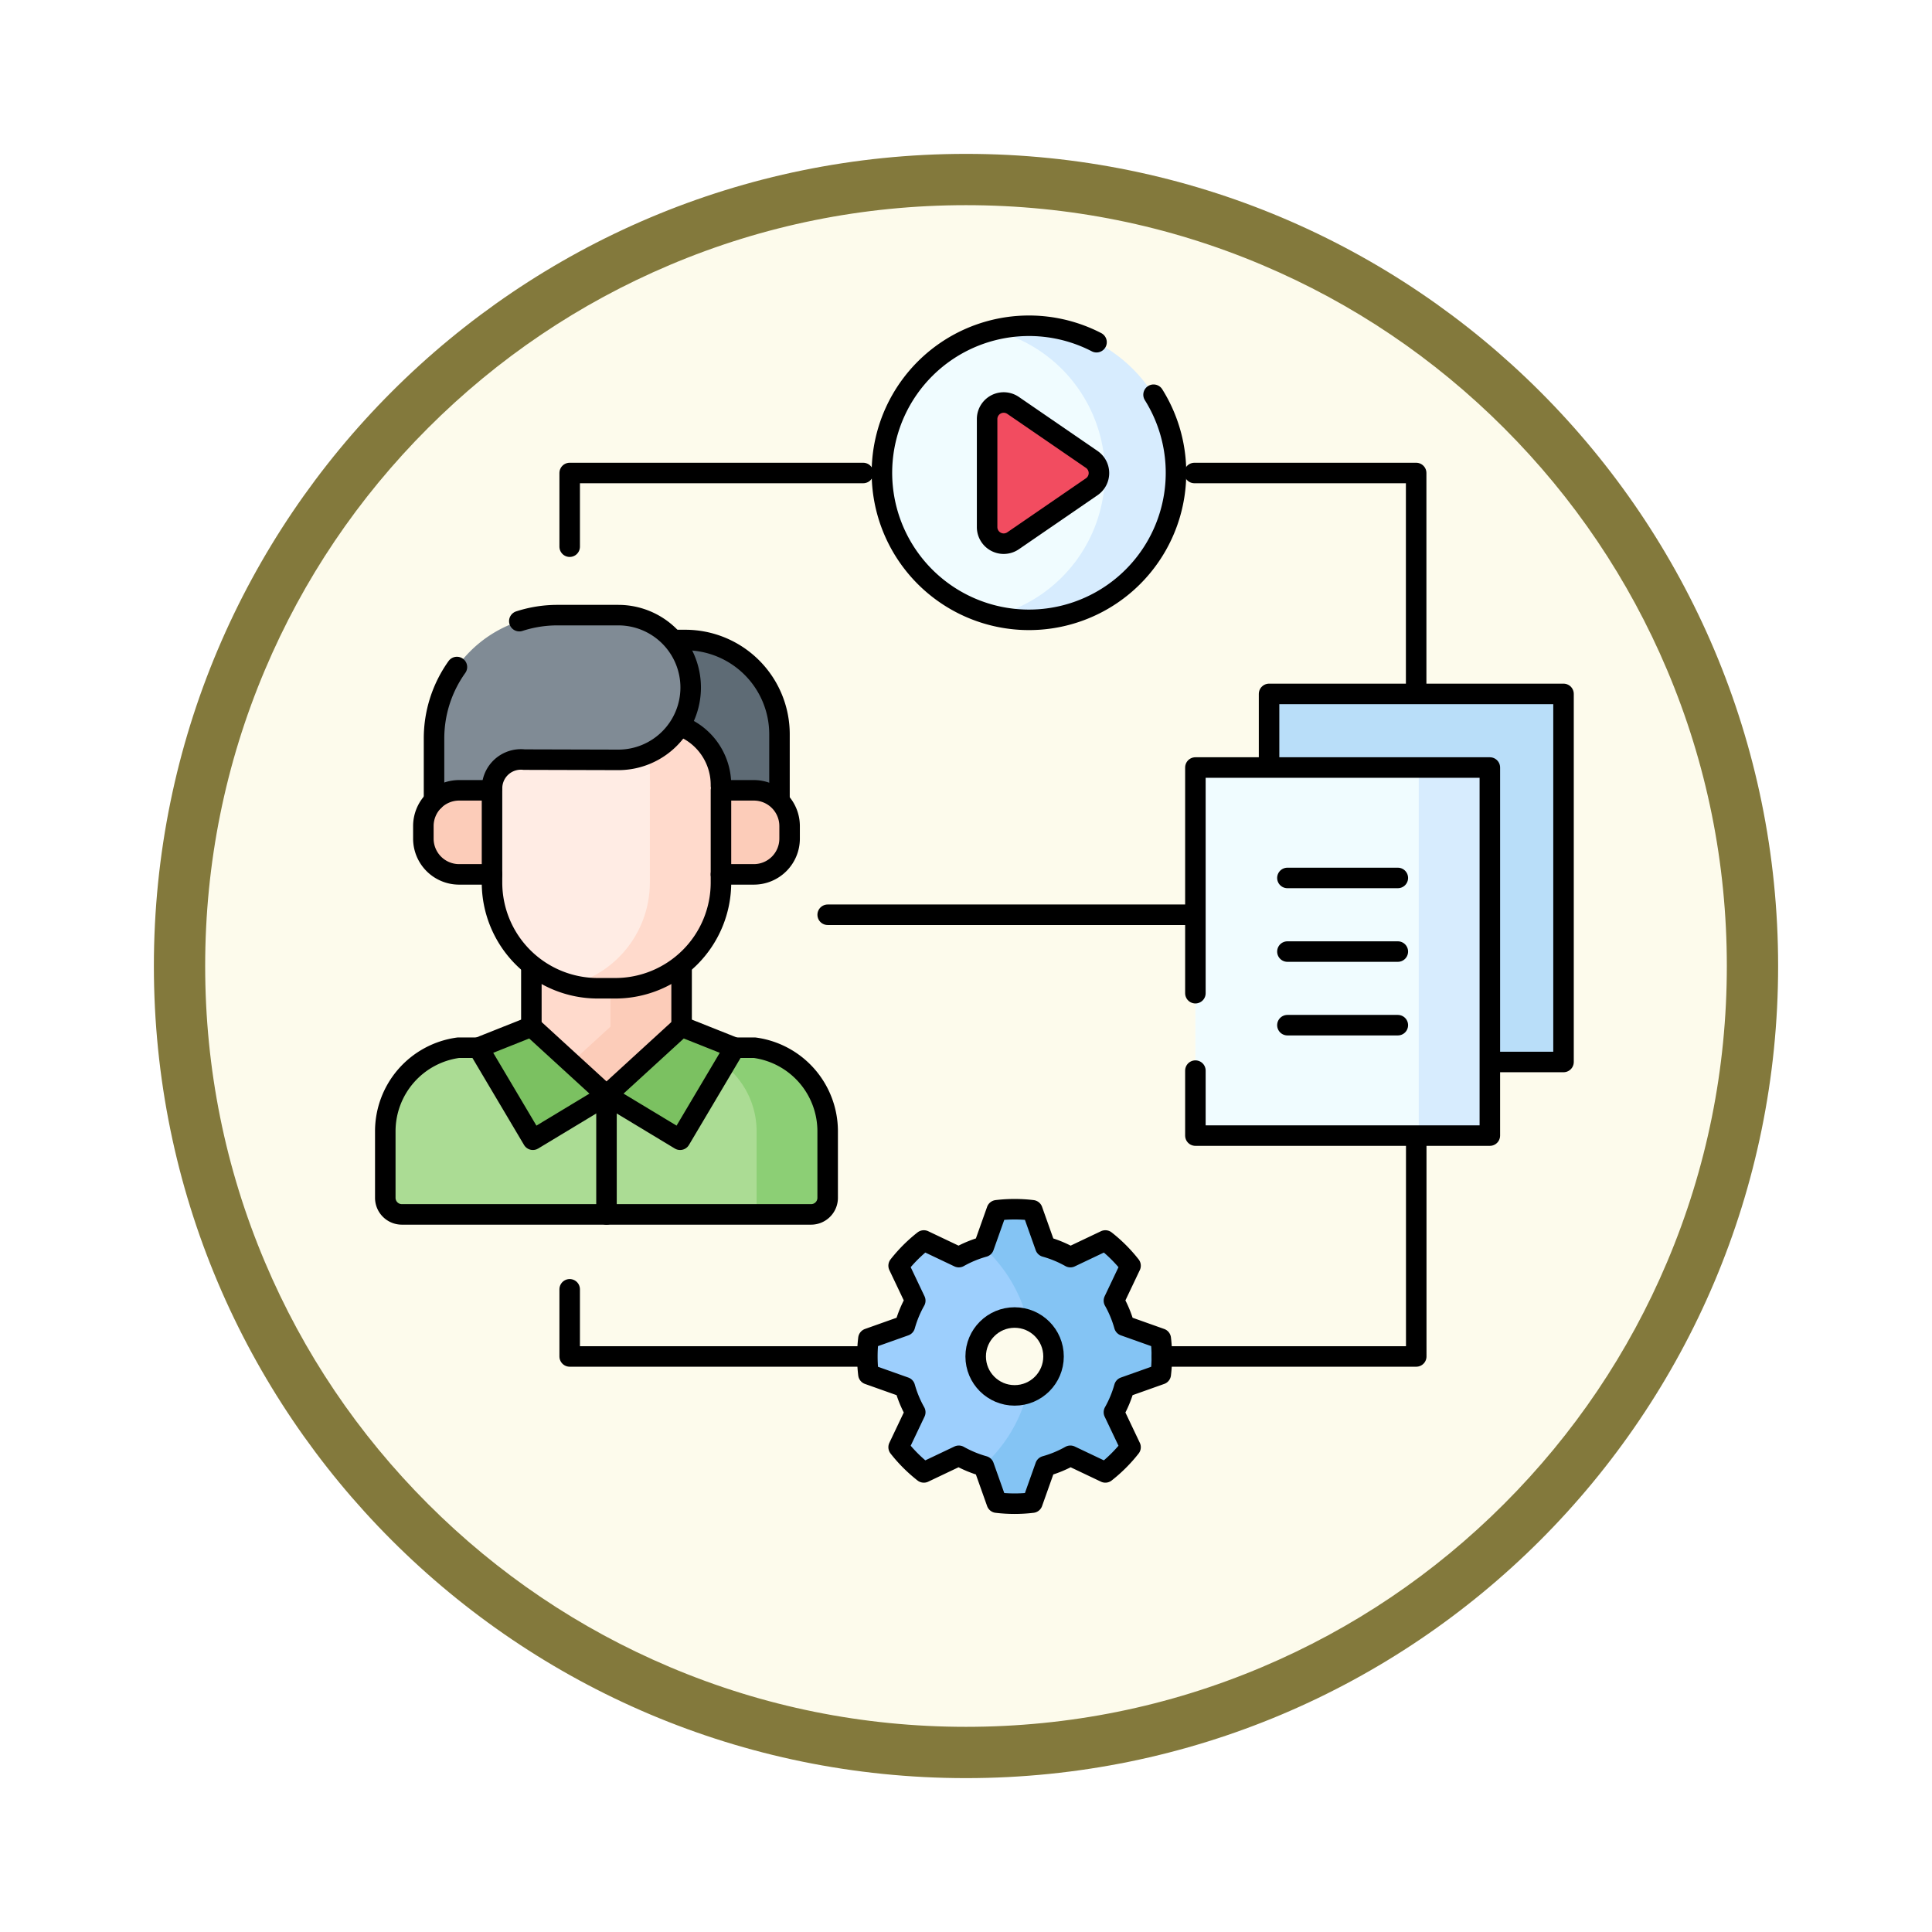 <svg xmlns="http://www.w3.org/2000/svg" xmlns:xlink="http://www.w3.org/1999/xlink" width="113" height="113" viewBox="0 0 113 113">
  <defs>
    <filter id="Trazado_982547" x="0" y="0" width="113" height="113" filterUnits="userSpaceOnUse">
      <feOffset dy="3" input="SourceAlpha"/>
      <feGaussianBlur stdDeviation="3" result="blur"/>
      <feFlood flood-opacity="0.161"/>
      <feComposite operator="in" in2="blur"/>
      <feComposite in="SourceGraphic"/>
    </filter>
  </defs>
  <g id="Grupo_1225714" data-name="Grupo 1225714" transform="translate(-271 -2132.76)">
    <g id="Grupo_1225293" data-name="Grupo 1225293" transform="translate(280 2138.76)">
      <g id="Grupo_1225176" data-name="Grupo 1225176">
        <g id="Grupo_1224647" data-name="Grupo 1224647">
          <g id="Grupo_1224292" data-name="Grupo 1224292">
            <g id="Grupo_1224092" data-name="Grupo 1224092">
              <g id="Grupo_1223184" data-name="Grupo 1223184" transform="translate(0)">
                <g id="Grupo_1211216" data-name="Grupo 1211216" transform="translate(0)">
                  <g id="Grupo_1210737" data-name="Grupo 1210737">
                    <g id="Grupo_1210537" data-name="Grupo 1210537">
                      <g id="Grupo_1164202" data-name="Grupo 1164202">
                        <g id="Grupo_1158168" data-name="Grupo 1158168">
                          <g id="Grupo_1152576" data-name="Grupo 1152576">
                            <g id="Grupo_1148633" data-name="Grupo 1148633">
                              <g id="Grupo_1148525" data-name="Grupo 1148525">
                                <g transform="matrix(1, 0, 0, 1, -9, -6)" filter="url(#Trazado_982547)">
                                  <g id="Trazado_982547-2" data-name="Trazado 982547" transform="translate(9 6)" fill="#fdfbec">
                                    <path d="M 47.5 93.5 C 41.289 93.5 35.265 92.284 29.595 89.886 C 24.118 87.569 19.198 84.252 14.973 80.027 C 10.748 75.802 7.431 70.882 5.114 65.405 C 2.716 59.735 1.5 53.711 1.5 47.5 C 1.5 41.289 2.716 35.265 5.114 29.595 C 7.431 24.118 10.748 19.198 14.973 14.973 C 19.198 10.748 24.118 7.431 29.595 5.114 C 35.265 2.716 41.289 1.5 47.5 1.5 C 53.711 1.5 59.735 2.716 65.405 5.114 C 70.882 7.431 75.802 10.748 80.027 14.973 C 84.252 19.198 87.569 24.118 89.886 29.595 C 92.284 35.265 93.5 41.289 93.5 47.5 C 93.5 53.711 92.284 59.735 89.886 65.405 C 87.569 70.882 84.252 75.802 80.027 80.027 C 75.802 84.252 70.882 87.569 65.405 89.886 C 59.735 92.284 53.711 93.5 47.5 93.5 Z" stroke="none"/>
                                    <path d="M 47.5 3 C 41.491 3 35.664 4.176 30.18 6.496 C 24.881 8.737 20.122 11.946 16.034 16.034 C 11.946 20.122 8.737 24.881 6.496 30.18 C 4.176 35.664 3 41.491 3 47.5 C 3 53.509 4.176 59.336 6.496 64.82 C 8.737 70.119 11.946 74.878 16.034 78.966 C 20.122 83.054 24.881 86.263 30.18 88.504 C 35.664 90.824 41.491 92 47.5 92 C 53.509 92 59.336 90.824 64.82 88.504 C 70.119 86.263 74.878 83.054 78.966 78.966 C 83.054 74.878 86.263 70.119 88.504 64.82 C 90.824 59.336 92 53.509 92 47.5 C 92 41.491 90.824 35.664 88.504 30.18 C 86.263 24.881 83.054 20.122 78.966 16.034 C 74.878 11.946 70.119 8.737 64.82 6.496 C 59.336 4.176 53.509 3 47.5 3 M 47.5 -7.62939453125e-06 C 73.734 -7.62939453125e-06 95 21.266 95 47.5 C 95 73.734 73.734 95 47.5 95 C 21.266 95 -7.62939453125e-06 73.734 -7.62939453125e-06 47.5 C -7.62939453125e-06 21.266 21.266 -7.62939453125e-06 47.5 -7.62939453125e-06 Z" stroke="none" fill="#83793c"/>
                                  </g>
                                </g>
                              </g>
                            </g>
                          </g>
                        </g>
                      </g>
                    </g>
                  </g>
                </g>
              </g>
            </g>
          </g>
        </g>
      </g>
    </g>
    <g id="content_10306825" transform="translate(286.035 2144.274)">
      <g id="Grupo_1225706" data-name="Grupo 1225706" transform="translate(7.5 7.539)">
        <g id="Grupo_1225699" data-name="Grupo 1225699" transform="translate(28.196 51.673)">
          <g id="Grupo_1225698" data-name="Grupo 1225698">
            <path id="Trazado_1057361" data-name="Trazado 1057361" d="M217.728,393.894a6.619,6.619,0,0,0-1.463.606l-2.045-.972A8.662,8.662,0,0,0,212.747,395l.972,2.045a6.626,6.626,0,0,0-.606,1.463l-2.133.758a8.731,8.731,0,0,0,0,2.084l2.133.758a6.62,6.62,0,0,0,.606,1.463l-.972,2.045a8.66,8.66,0,0,0,1.474,1.474l2.045-.972a6.627,6.627,0,0,0,1.463.606l.758,2.133a8.731,8.731,0,0,0,2.084,0l.758-2.133,2.12-4.829-.26-4.816-3.434-3.146Zm1.8,8.692a2.277,2.277,0,1,1,2.277-2.277A2.277,2.277,0,0,1,219.528,402.586Z" transform="translate(-210.917 -391.698)" fill="#9dcffd"/>
            <path id="Trazado_1057362" data-name="Trazado 1057362" d="M270.139,389.981a8.731,8.731,0,0,0,0-2.084l-2.133-.758a6.618,6.618,0,0,0-.606-1.463l.972-2.045a8.659,8.659,0,0,0-1.474-1.474l-2.045.972a6.627,6.627,0,0,0-1.463-.606l-.759-2.133a8.731,8.731,0,0,0-2.084,0l-.759,2.133-.042.012a8.609,8.609,0,0,1,2.582,4.25,2.277,2.277,0,0,1,0,4.307,8.608,8.608,0,0,1-2.582,4.25l.042.012.759,2.133a8.731,8.731,0,0,0,2.084,0l.759-2.133a6.621,6.621,0,0,0,1.463-.606l2.045.972a8.66,8.66,0,0,0,1.474-1.474L267.4,392.2a6.626,6.626,0,0,0,.606-1.463Z" transform="translate(-252.979 -380.328)" fill="#84c4f4"/>
          </g>
        </g>
        <g id="Grupo_1225703" data-name="Grupo 1225703" transform="translate(0 16.925)">
          <g id="Grupo_1225701" data-name="Grupo 1225701" transform="translate(0 17.957)">
            <path id="Trazado_1057363" data-name="Trazado 1057363" d="M31.148,316.382c-.487-2.78-2.989-3.879-5.436-4.21H11.774a4.934,4.934,0,0,0-4.274,4.89v3.89a.97.97,0,0,0,.97.97H29.217Z" transform="translate(-7.5 -304.828)" fill="#abdc94"/>
            <path id="Trazado_1057364" data-name="Trazado 1057364" d="M137.5,312.172h-4.158a4.934,4.934,0,0,1,4.274,4.89v4.863l3.189,0a.97.97,0,0,0,.97-.97v-3.891A4.934,4.934,0,0,0,137.5,312.172Z" transform="translate(-115.898 -304.828)" fill="#8ccf75"/>
            <path id="Trazado_1057365" data-name="Trazado 1057365" d="M105.143,309.877l3.193-5.383-3.106-1.236-2.735.97-1.658,3.05Z" transform="translate(-87.899 -297.149)" fill="#7bc161"/>
            <path id="Trazado_1057366" data-name="Trazado 1057366" d="M49.932,309.877l-3.193-5.383,3.105-1.236,3.273,1.24,1.12,2.78Z" transform="translate(-41.3 -297.149)" fill="#7bc161"/>
            <path id="Trazado_1057367" data-name="Trazado 1057367" d="M69.143,259.189V265.3l2.314,2.117,4.232-2.117V260.41s-.167.228-1.578.228H72.962A5.918,5.918,0,0,1,69.143,259.189Z" transform="translate(-60.599 -259.189)" fill="#ffdacc"/>
            <g id="Grupo_1225700" data-name="Grupo 1225700" transform="translate(10.858)">
              <path id="Trazado_1057368" data-name="Trazado 1057368" d="M88.491,260.638h-.34V265.3l-2.314,2.117,2.079,1.9,4.393-4.02v-6.108A5.918,5.918,0,0,1,88.491,260.638Z" transform="translate(-85.837 -259.188)" fill="#fcccb9"/>
            </g>
          </g>
          <g id="Grupo_1225702" data-name="Grupo 1225702" transform="translate(2.227)">
            <path id="Trazado_1057369" data-name="Trazado 1057369" d="M51.831,162.659v9.427c0,6.435-5.828,5.984-5.828,5.984a6.187,6.187,0,0,1-4.616-5.984v-.471l-1.794-2.305,1.794-2.612v-3.4a2.529,2.529,0,0,1,2.529-2.529h6.022A1.894,1.894,0,0,1,51.831,162.659Z" transform="translate(-37.371 -156.451)" fill="#ffece4"/>
            <path id="Trazado_1057370" data-name="Trazado 1057370" d="M92.718,160.765H88.559a1.894,1.894,0,0,1,1.894,1.894v9.427a6.187,6.187,0,0,1-4.616,5.984,6.2,6.2,0,0,0,1.568.2h1.022a6.184,6.184,0,0,0,6.184-6.184v-.471l1.6-2.458-1.6-2.458v-4.039A1.894,1.894,0,0,0,92.718,160.765Z" transform="translate(-77.206 -156.451)" fill="#ffdacc"/>
            <path id="Trazado_1057371" data-name="Trazado 1057371" d="M118.823,140.139a5.511,5.511,0,0,1,5.511,5.511v3.883h-3.392c0-1.77-.269-4.7-4.573-4.7v-4.7Z" transform="translate(-103.505 -138.684)" fill="#5e6b75"/>
            <path id="Trazado_1057372" data-name="Trazado 1057372" d="M33.341,138.093a1.691,1.691,0,0,0-1.883,1.649v1.474H28.066v-4.35a7.224,7.224,0,0,1,7.224-7.224h3.554a4.233,4.233,0,0,1,4.233,4.233h0a4.233,4.233,0,0,1-4.244,4.233Z" transform="translate(-27.442 -129.642)" fill="#808b95"/>
            <path id="Trazado_1057373" data-name="Trazado 1057373" d="M149.14,203.567h1.924a2.091,2.091,0,0,1,2.091,2.091v.734a2.091,2.091,0,0,1-2.091,2.091H149.14Z" transform="translate(-131.734 -193.32)" fill="#fcccb9"/>
            <path id="Trazado_1057374" data-name="Trazado 1057374" d="M27.582,203.567H25.658a2.091,2.091,0,0,0-2.091,2.091v.734a2.091,2.091,0,0,0,2.091,2.091h1.924Z" transform="translate(-23.567 -193.32)" fill="#fcccb9"/>
          </g>
        </g>
        <g id="Grupo_1225704" data-name="Grupo 1225704" transform="translate(29.026 0)">
          <path id="Trazado_1057375" data-name="Trazado 1057375" d="M231.685,17.611c0,8.308-7.578,8.525-8.244,8.36a8.615,8.615,0,0,1,0-16.72C224.107,9.086,231.685,9.62,231.685,17.611Z" transform="translate(-216.908 -8.994)" fill="#f0fcff"/>
          <path id="Trazado_1057376" data-name="Trazado 1057376" d="M264.042,7.8a8.615,8.615,0,0,1,0,16.72,8.614,8.614,0,1,0,0-16.72Z" transform="translate(-257.509 -7.539)" fill="#d7ecfe"/>
          <path id="Trazado_1057377" data-name="Trazado 1057377" d="M261.447,47.2V40.883a.97.97,0,0,1,1.519-.8l4.6,3.158a.97.97,0,0,1,0,1.6L262.966,48A.97.97,0,0,1,261.447,47.2Z" transform="translate(-255.273 -35.424)" fill="#f24c60"/>
        </g>
        <g id="Grupo_1225705" data-name="Grupo 1225705" transform="translate(47.382 21.534)">
          <rect id="Rectángulo_422105" data-name="Rectángulo 422105" width="17.222" height="21.528" transform="translate(4.306)" fill="#b9def9"/>
          <path id="Trazado_1057378" data-name="Trazado 1057378" d="M362.4,215.481H349.335V193.953H362.4l2.079,10.764Z" transform="translate(-349.335 -189.647)" fill="#f0fcff"/>
          <rect id="Rectángulo_422106" data-name="Rectángulo 422106" width="4.158" height="21.528" transform="translate(13.064 4.306)" fill="#d7ecfe"/>
        </g>
      </g>
      <g id="Grupo_1225713" data-name="Grupo 1225713" transform="translate(7.5 7.543)">
        <g id="Grupo_1225707" data-name="Grupo 1225707" transform="translate(29.026 0)">
          <path id="Trazado_1057379" data-name="Trazado 1057379" d="M261.447,47.2V40.883a.97.97,0,0,1,1.519-.8l4.6,3.158a.97.97,0,0,1,0,1.6L262.966,48A.97.97,0,0,1,261.447,47.2Z" transform="translate(-255.273 -35.428)" fill="none" stroke="#000" stroke-linecap="round" stroke-linejoin="round" stroke-miterlimit="10" stroke-width="1.2"/>
          <path id="Trazado_1057380" data-name="Trazado 1057380" d="M232.817,11.6a8.6,8.6,0,1,1-3.336-3.072" transform="translate(-216.908 -7.57)" fill="none" stroke="#000" stroke-linecap="round" stroke-linejoin="round" stroke-miterlimit="10" stroke-width="1.2"/>
        </g>
        <g id="Grupo_1225708" data-name="Grupo 1225708" transform="translate(28.196 51.669)">
          <path id="Trazado_1057381" data-name="Trazado 1057381" d="M228.078,389.981a8.731,8.731,0,0,0,0-2.084l-2.133-.758a6.618,6.618,0,0,0-.606-1.463l.972-2.045a8.661,8.661,0,0,0-1.474-1.474l-2.045.972a6.626,6.626,0,0,0-1.463-.606l-.758-2.133a8.731,8.731,0,0,0-2.084,0l-.758,2.133a6.621,6.621,0,0,0-1.463.606l-2.045-.972a8.66,8.66,0,0,0-1.474,1.474l.972,2.045a6.627,6.627,0,0,0-.606,1.463l-2.133.758a8.731,8.731,0,0,0,0,2.084l2.133.758a6.621,6.621,0,0,0,.606,1.463l-.972,2.045a8.659,8.659,0,0,0,1.474,1.474l2.045-.972a6.628,6.628,0,0,0,1.463.606l.758,2.133a8.731,8.731,0,0,0,2.084,0l.758-2.133a6.62,6.62,0,0,0,1.463-.606l2.045.972a8.66,8.66,0,0,0,1.474-1.474l-.972-2.045a6.625,6.625,0,0,0,.606-1.463Z" transform="translate(-210.918 -380.328)" fill="none" stroke="#000" stroke-linecap="round" stroke-linejoin="round" stroke-miterlimit="10" stroke-width="1.2"/>
          <circle id="Elipse_13571" data-name="Elipse 13571" cx="2.277" cy="2.277" r="2.277" transform="translate(6.335 6.334)" fill="none" stroke="#000" stroke-linecap="round" stroke-linejoin="round" stroke-miterlimit="10" stroke-width="1.2"/>
        </g>
        <g id="Grupo_1225710" data-name="Grupo 1225710" transform="translate(47.382 21.529)">
          <path id="Trazado_1057382" data-name="Trazado 1057382" d="M380.4,166.675v-3.784h17.222v21.528h-3.9" transform="translate(-376.091 -162.891)" fill="none" stroke="#000" stroke-linecap="round" stroke-linejoin="round" stroke-miterlimit="10" stroke-width="1.2"/>
          <path id="Trazado_1057383" data-name="Trazado 1057383" d="M349.335,207.152v-13.2h17.222v21.528H349.335v-3.8" transform="translate(-349.335 -189.647)" fill="none" stroke="#000" stroke-linecap="round" stroke-linejoin="round" stroke-miterlimit="10" stroke-width="1.2"/>
          <g id="Grupo_1225709" data-name="Grupo 1225709" transform="translate(5.382 10.764)">
            <line id="Línea_1007" data-name="Línea 1007" x2="6.458" fill="none" stroke="#000" stroke-linecap="round" stroke-linejoin="round" stroke-miterlimit="10" stroke-width="1.2"/>
            <line id="Línea_1008" data-name="Línea 1008" x2="6.458" transform="translate(0 4.306)" fill="none" stroke="#000" stroke-linecap="round" stroke-linejoin="round" stroke-miterlimit="10" stroke-width="1.2"/>
            <line id="Línea_1009" data-name="Línea 1009" x2="6.458" transform="translate(0 8.611)" fill="none" stroke="#000" stroke-linecap="round" stroke-linejoin="round" stroke-miterlimit="10" stroke-width="1.2"/>
          </g>
        </g>
        <g id="Grupo_1225712" data-name="Grupo 1225712" transform="translate(0 16.921)">
          <path id="Trazado_1057384" data-name="Trazado 1057384" d="M27.936,312.172H29.1a4.934,4.934,0,0,1,4.274,4.89v3.89a.97.97,0,0,1-.97.97H8.47a.97.97,0,0,1-.97-.97v-3.89a4.934,4.934,0,0,1,4.274-4.89h1.165" transform="translate(-7.5 -286.871)" fill="none" stroke="#000" stroke-linecap="round" stroke-linejoin="round" stroke-miterlimit="10" stroke-width="1.2"/>
          <line id="Línea_1010" data-name="Línea 1010" y1="3.392" transform="translate(17.331 20.673)" fill="none" stroke="#000" stroke-linecap="round" stroke-linejoin="round" stroke-miterlimit="10" stroke-width="1.2"/>
          <line id="Línea_1011" data-name="Línea 1011" y2="3.392" transform="translate(8.544 20.673)" fill="none" stroke="#000" stroke-linecap="round" stroke-linejoin="round" stroke-miterlimit="10" stroke-width="1.2"/>
          <g id="Grupo_1225711" data-name="Grupo 1225711" transform="translate(2.227)">
            <path id="Trazado_1057385" data-name="Trazado 1057385" d="M65.924,239.04v.471A6.184,6.184,0,0,1,59.74,245.7H58.717a6.184,6.184,0,0,1-6.184-6.184v-.471" transform="translate(-48.518 -223.876)" fill="none" stroke="#000" stroke-linecap="round" stroke-linejoin="round" stroke-miterlimit="10" stroke-width="1.2"/>
            <path id="Trazado_1057386" data-name="Trazado 1057386" d="M134.833,180.086a3.687,3.687,0,0,0-2.3-3.468" transform="translate(-117.427 -170.107)" fill="none" stroke="#000" stroke-linecap="round" stroke-linejoin="round" stroke-miterlimit="10" stroke-width="1.2"/>
            <path id="Trazado_1057387" data-name="Trazado 1057387" d="M130.364,140.139h.515a5.511,5.511,0,0,1,5.511,5.511v3.883" transform="translate(-115.561 -138.684)" fill="none" stroke="#000" stroke-linecap="round" stroke-linejoin="round" stroke-miterlimit="10" stroke-width="1.2"/>
            <path id="Trazado_1057388" data-name="Trazado 1057388" d="M54.131,129.994a7.217,7.217,0,0,1,2.235-.352h3.554a4.233,4.233,0,0,1,4.233,4.233h0a4.233,4.233,0,0,1-4.244,4.233l-5.492-.015a1.691,1.691,0,0,0-1.883,1.649" transform="translate(-48.518 -129.642)" fill="none" stroke="#000" stroke-linecap="round" stroke-linejoin="round" stroke-miterlimit="10" stroke-width="1.2"/>
            <path id="Trazado_1057389" data-name="Trazado 1057389" d="M28.066,159.355v-3.625a7.191,7.191,0,0,1,1.338-4.189" transform="translate(-27.442 -148.506)" fill="none" stroke="#000" stroke-linecap="round" stroke-linejoin="round" stroke-miterlimit="10" stroke-width="1.2"/>
            <path id="Trazado_1057390" data-name="Trazado 1057390" d="M149.14,203.567h1.924a2.091,2.091,0,0,1,2.091,2.091v.734a2.091,2.091,0,0,1-2.091,2.091H149.14Z" transform="translate(-131.734 -193.32)" fill="none" stroke="#000" stroke-linecap="round" stroke-linejoin="round" stroke-miterlimit="10" stroke-width="1.2"/>
            <path id="Trazado_1057391" data-name="Trazado 1057391" d="M27.582,203.567H25.658a2.091,2.091,0,0,0-2.091,2.091v.734a2.091,2.091,0,0,0,2.091,2.091h1.924Z" transform="translate(-23.567 -193.32)" fill="none" stroke="#000" stroke-linecap="round" stroke-linejoin="round" stroke-miterlimit="10" stroke-width="1.2"/>
          </g>
          <path id="Trazado_1057392" data-name="Trazado 1057392" d="M105.143,309.877l3.193-5.383-3.106-1.236-4.393,4.02Z" transform="translate(-87.899 -279.193)" fill="none" stroke="#000" stroke-linecap="round" stroke-linejoin="round" stroke-miterlimit="10" stroke-width="1.2"/>
          <path id="Trazado_1057393" data-name="Trazado 1057393" d="M49.931,309.877l-3.193-5.383,3.106-1.236,4.393,4.02Z" transform="translate(-41.299 -279.193)" fill="none" stroke="#000" stroke-linecap="round" stroke-linejoin="round" stroke-miterlimit="10" stroke-width="1.2"/>
          <line id="Línea_1012" data-name="Línea 1012" y2="6.966" transform="translate(12.938 28.085)" fill="none" stroke="#000" stroke-linecap="round" stroke-linejoin="round" stroke-miterlimit="10" stroke-width="1.2"/>
        </g>
        <path id="Trazado_1057394" data-name="Trazado 1057394" d="M102.472,69.7H85.306V74.01" transform="translate(-74.521 -61.092)" fill="none" stroke="#000" stroke-linecap="round" stroke-linejoin="round" stroke-miterlimit="10" stroke-width="1.2"/>
        <path id="Trazado_1057395" data-name="Trazado 1057395" d="M102.472,418.048H85.306v-3.927" transform="translate(-74.521 -357.768)" fill="none" stroke="#000" stroke-linecap="round" stroke-linejoin="round" stroke-miterlimit="10" stroke-width="1.2"/>
        <line id="Línea_1013" data-name="Línea 1013" x2="21.451" transform="translate(25.875 34.446)" fill="none" stroke="#000" stroke-linecap="round" stroke-linejoin="round" stroke-miterlimit="10" stroke-width="1.2"/>
        <path id="Trazado_1057396" data-name="Trazado 1057396" d="M348.932,69.7H361.9V82.326" transform="translate(-301.606 -61.092)" fill="none" stroke="#000" stroke-linecap="round" stroke-linejoin="round" stroke-miterlimit="10" stroke-width="1.2"/>
        <path id="Trazado_1057397" data-name="Trazado 1057397" d="M335.167,363.684h14.881V351.009" transform="translate(-289.749 -303.404)" fill="none" stroke="#000" stroke-linecap="round" stroke-linejoin="round" stroke-miterlimit="10" stroke-width="1.2"/>
      </g>
    </g>
  </g>
</svg>
